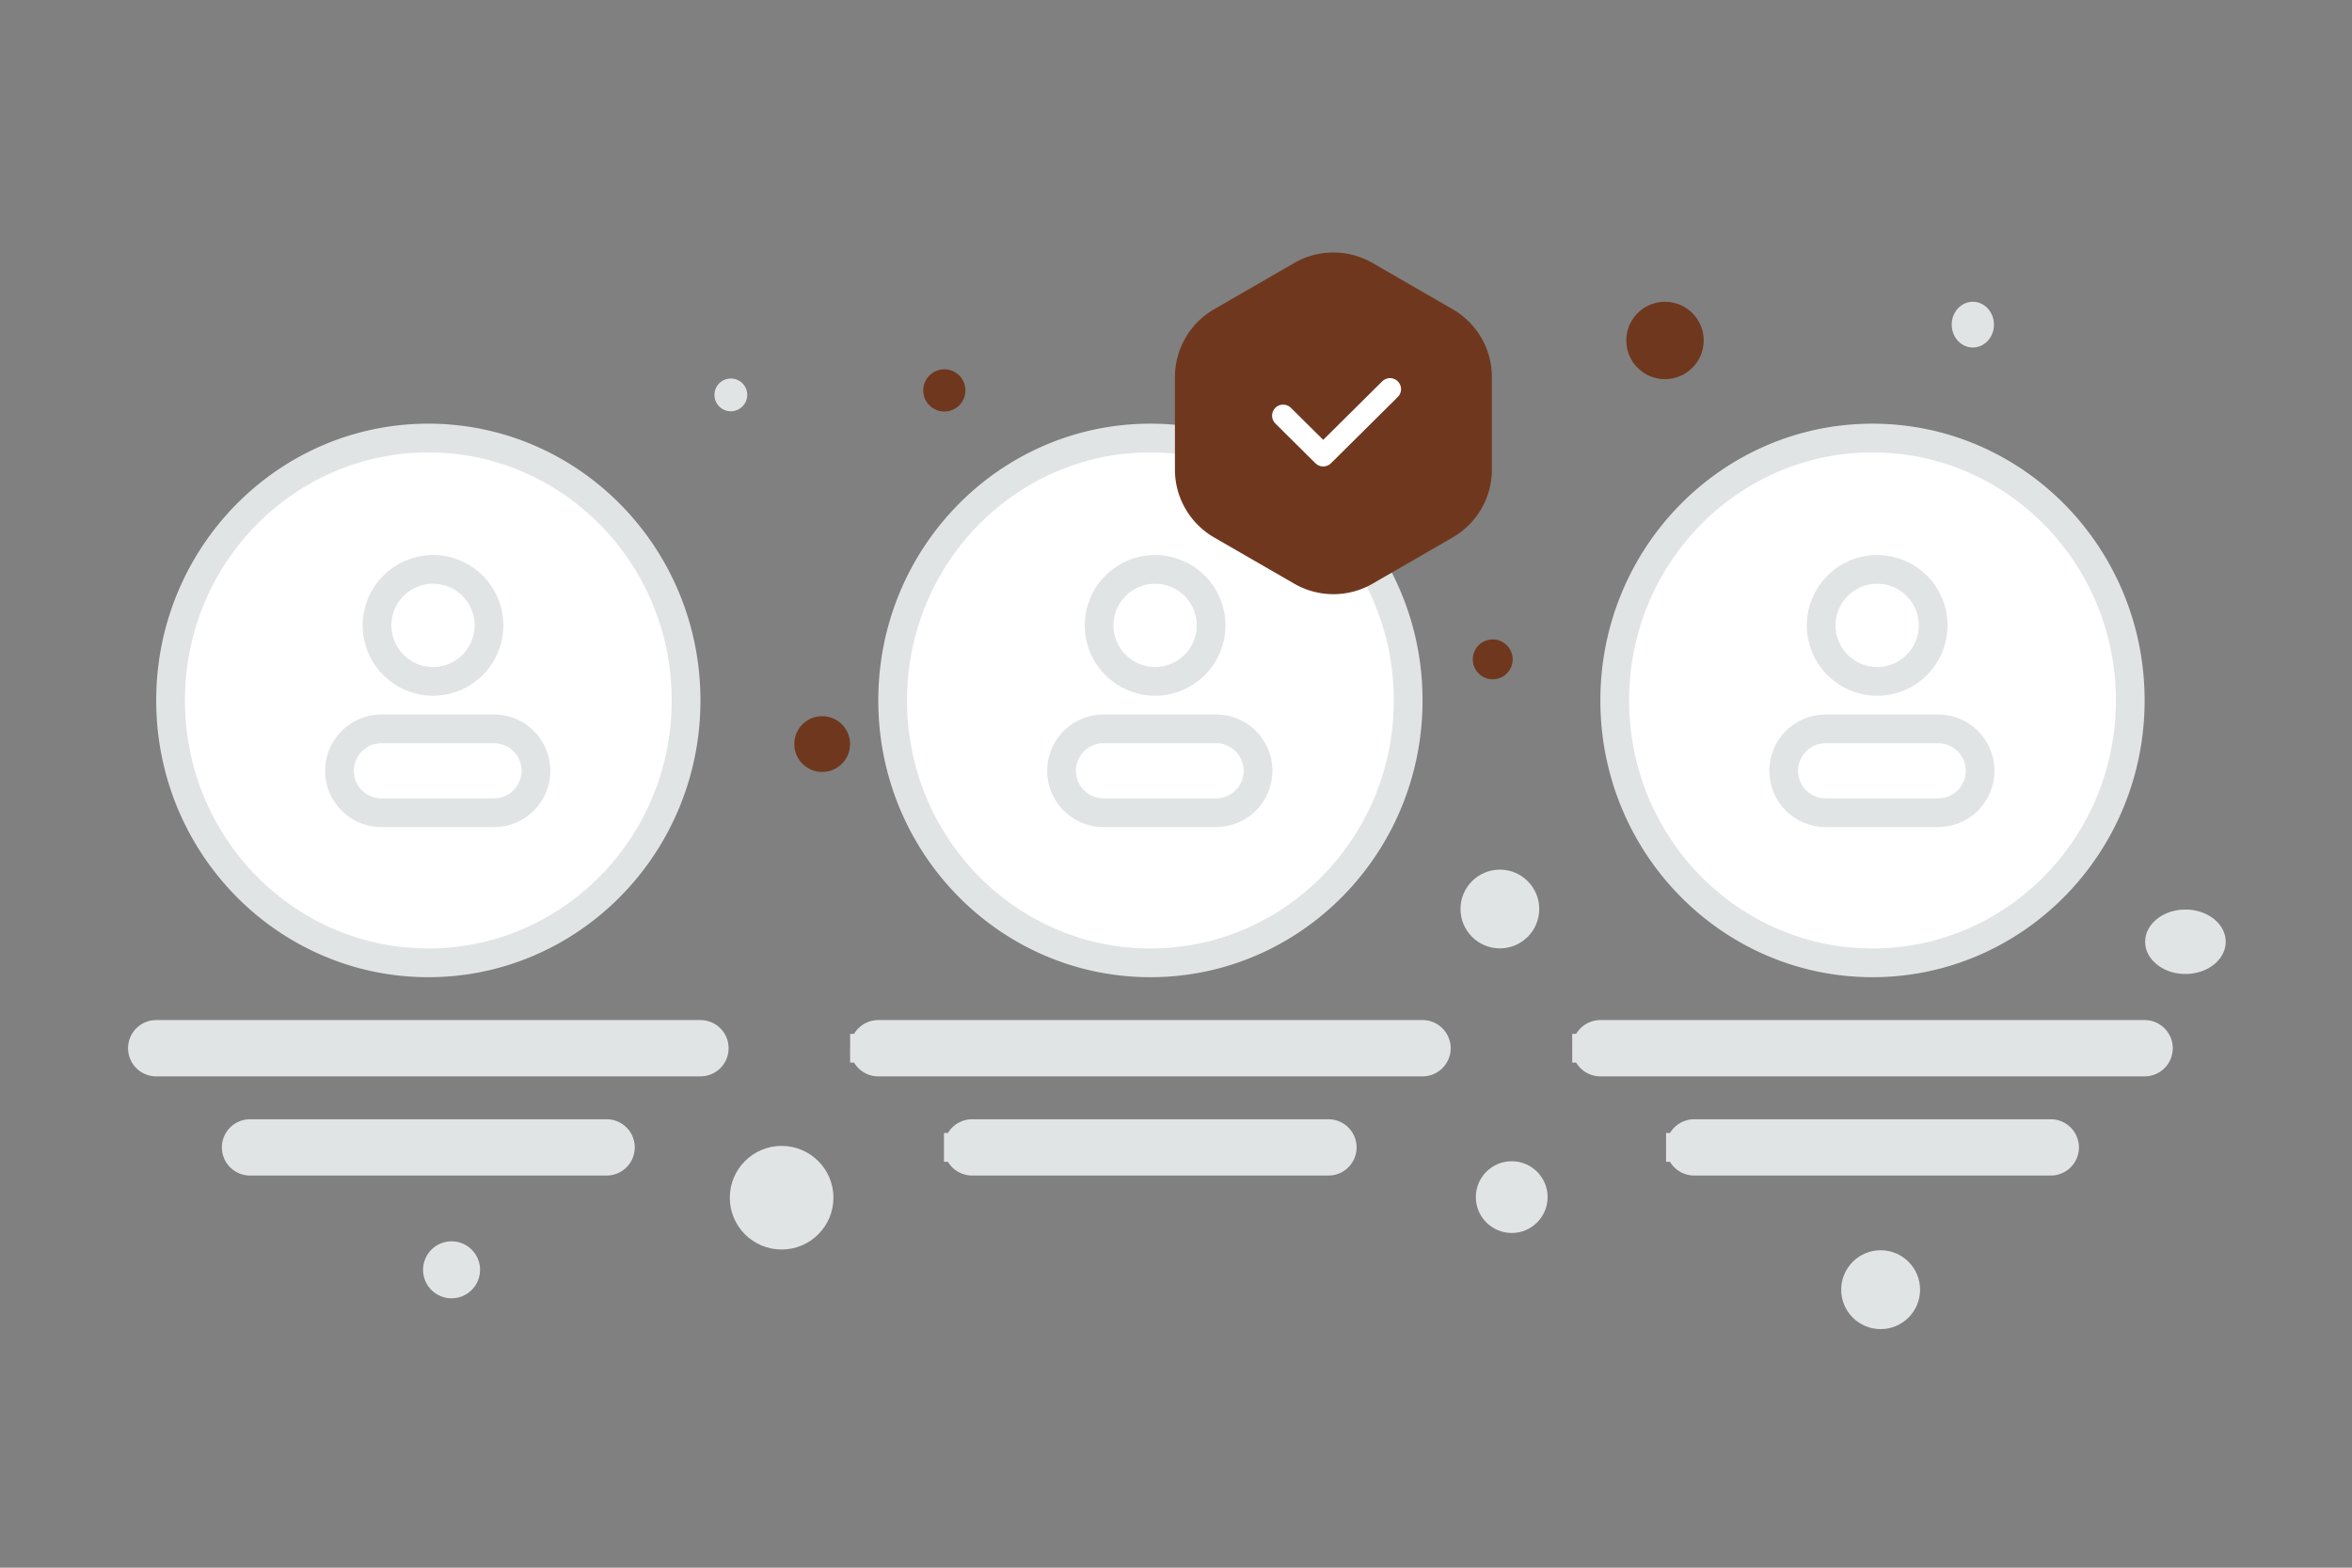 <svg width="900" height="600" viewBox="0 0 900 600" fill="none" xmlns="http://www.w3.org/2000/svg"><rect x="0" y="0" width="900" height="600" fill="#808080" stroke="none"/><path fill="transparent" d="M0 0h900v600H0z"/><path d="M90.405 439.144a5.272 5.272 0 0 0 5.272 5.272h136.444a5.272 5.272 0 1 0 0-10.544H95.677a5.272 5.272 0 0 0-5.272 5.272zM54.5 401.186a5.272 5.272 0 0 0 5.272 5.272h208.257a5.272 5.272 0 0 0 0-10.544H59.772a5.272 5.272 0 0 0-5.272 5.272zm208.028-133.11c0 55.551-44.246 100.423-98.629 100.423-54.382 0-98.628-44.872-98.628-100.423 0-55.552 44.246-100.424 98.628-100.424 54.383 0 98.629 44.872 98.629 100.424z" fill="#fff" stroke="#E1E4E5" stroke-width="11"/><circle cx="165.693" cy="239.351" r="21.43" fill="#fff" stroke="#E1E4E5" stroke-width="11"/><path d="M129.905 295.005c0-8.86 7.183-16.043 16.044-16.043h43.087c8.861 0 16.044 7.183 16.044 16.043 0 8.861-7.183 16.044-16.044 16.044h-43.087c-8.861 0-16.044-7.183-16.044-16.044zm236.809 144.139a5.272 5.272 0 0 0 5.272 5.272H508.43a5.273 5.273 0 0 0 0-10.544H371.986a5.272 5.272 0 0 0-5.272 5.272zm-35.906-37.958a5.272 5.272 0 0 0 5.272 5.272h208.256a5.272 5.272 0 0 0 0-10.544H336.08a5.272 5.272 0 0 0-5.272 5.272zm208.028-133.11c0 55.551-44.246 100.423-98.629 100.423-54.382 0-98.628-44.872-98.628-100.423 0-55.552 44.246-100.424 98.628-100.424 54.383 0 98.629 44.872 98.629 100.424z" fill="#fff" stroke="#E1E4E5" stroke-width="11"/><circle cx="442.001" cy="239.35" r="21.43" fill="#fff" stroke="#E1E4E5" stroke-width="11"/><path d="M406.213 295.005c0-8.861 7.183-16.044 16.044-16.044h43.087c8.861 0 16.044 7.183 16.044 16.044s-7.183 16.044-16.044 16.044h-43.087c-8.861 0-16.044-7.183-16.044-16.044zm236.809 144.139a5.272 5.272 0 0 0 5.272 5.272h136.444a5.272 5.272 0 0 0 0-10.544H648.294a5.272 5.272 0 0 0-5.272 5.272zm-35.906-37.959a5.272 5.272 0 0 0 5.272 5.272h208.256a5.272 5.272 0 1 0 0-10.544H612.388a5.272 5.272 0 0 0-5.272 5.272zm208.027-133.109c0 55.551-44.245 100.423-98.628 100.423s-98.628-44.872-98.628-100.423c0-55.552 44.245-100.424 98.628-100.424s98.628 44.872 98.628 100.424z" fill="#fff" stroke="#E1E4E5" stroke-width="11"/><circle cx="718.309" cy="239.35" r="21.43" fill="#fff" stroke="#E1E4E5" stroke-width="11"/><path d="M682.521 295.005c0-8.861 7.183-16.044 16.044-16.044h43.087c8.861 0 16.044 7.183 16.044 16.044s-7.183 16.044-16.044 16.044h-43.087c-8.861 0-16.044-7.183-16.044-16.044z" fill="#fff" stroke="#E1E4E5" stroke-width="11"/><circle cx="637.114" cy="130.308" r="14.813" transform="rotate(180 637.114 130.308)" fill="#6f381e"/><circle cx="361.352" cy="149.421" r="8.08" transform="rotate(180 361.352 149.421)" fill="#6f381e"/><circle r="7.636" transform="matrix(-1 0 0 1 571.198 252.36)" fill="#6f381e"/><circle r="10.677" transform="matrix(-1 0 0 1 314.608 284.771)" fill="#6f381e"/><circle r="13.728" transform="matrix(-1 0 0 1 578.465 458.168)" fill="#E1E4E5"/><circle r="19.829" transform="matrix(-1 0 0 1 299.09 458.395)" fill="#E1E4E5"/><circle r="15.092" transform="matrix(-1 0 0 1 719.63 493.601)" fill="#E1E4E5"/><ellipse rx="8.08" ry="8.753" transform="matrix(-1 0 0 1 754.91 124.249)" fill="#E1E4E5"/><circle r="15.067" transform="matrix(0 1 1 0 573.93 347.901)" fill="#E1E4E5"/><circle r="6.271" transform="matrix(-1 0 0 1 279.657 151.137)" fill="#E1E4E5"/><ellipse rx="15.419" ry="12.335" transform="matrix(-1 0 0 1 836.261 360.441)" fill="#E1E4E5"/><circle r="10.908" transform="scale(1 -1) rotate(-75 -230.285 -355.59)" fill="#E1E4E5"/><path d="M495.232 100.66a30.001 30.001 0 0 1 30 0l30.642 17.692a29.999 29.999 0 0 1 15 25.98v35.383a30 30 0 0 1-15 25.981l-30.642 17.691a30 30 0 0 1-30 0l-30.643-17.691a30 30 0 0 1-15-25.981v-35.383a29.999 29.999 0 0 1 15-25.98l30.643-17.692z" fill="#6f381e"/><path d="m531.89 148.943-25.56 25.355-15.336-15.213" stroke="#fff" stroke-width="8.45" stroke-linecap="round" stroke-linejoin="round"/></svg>